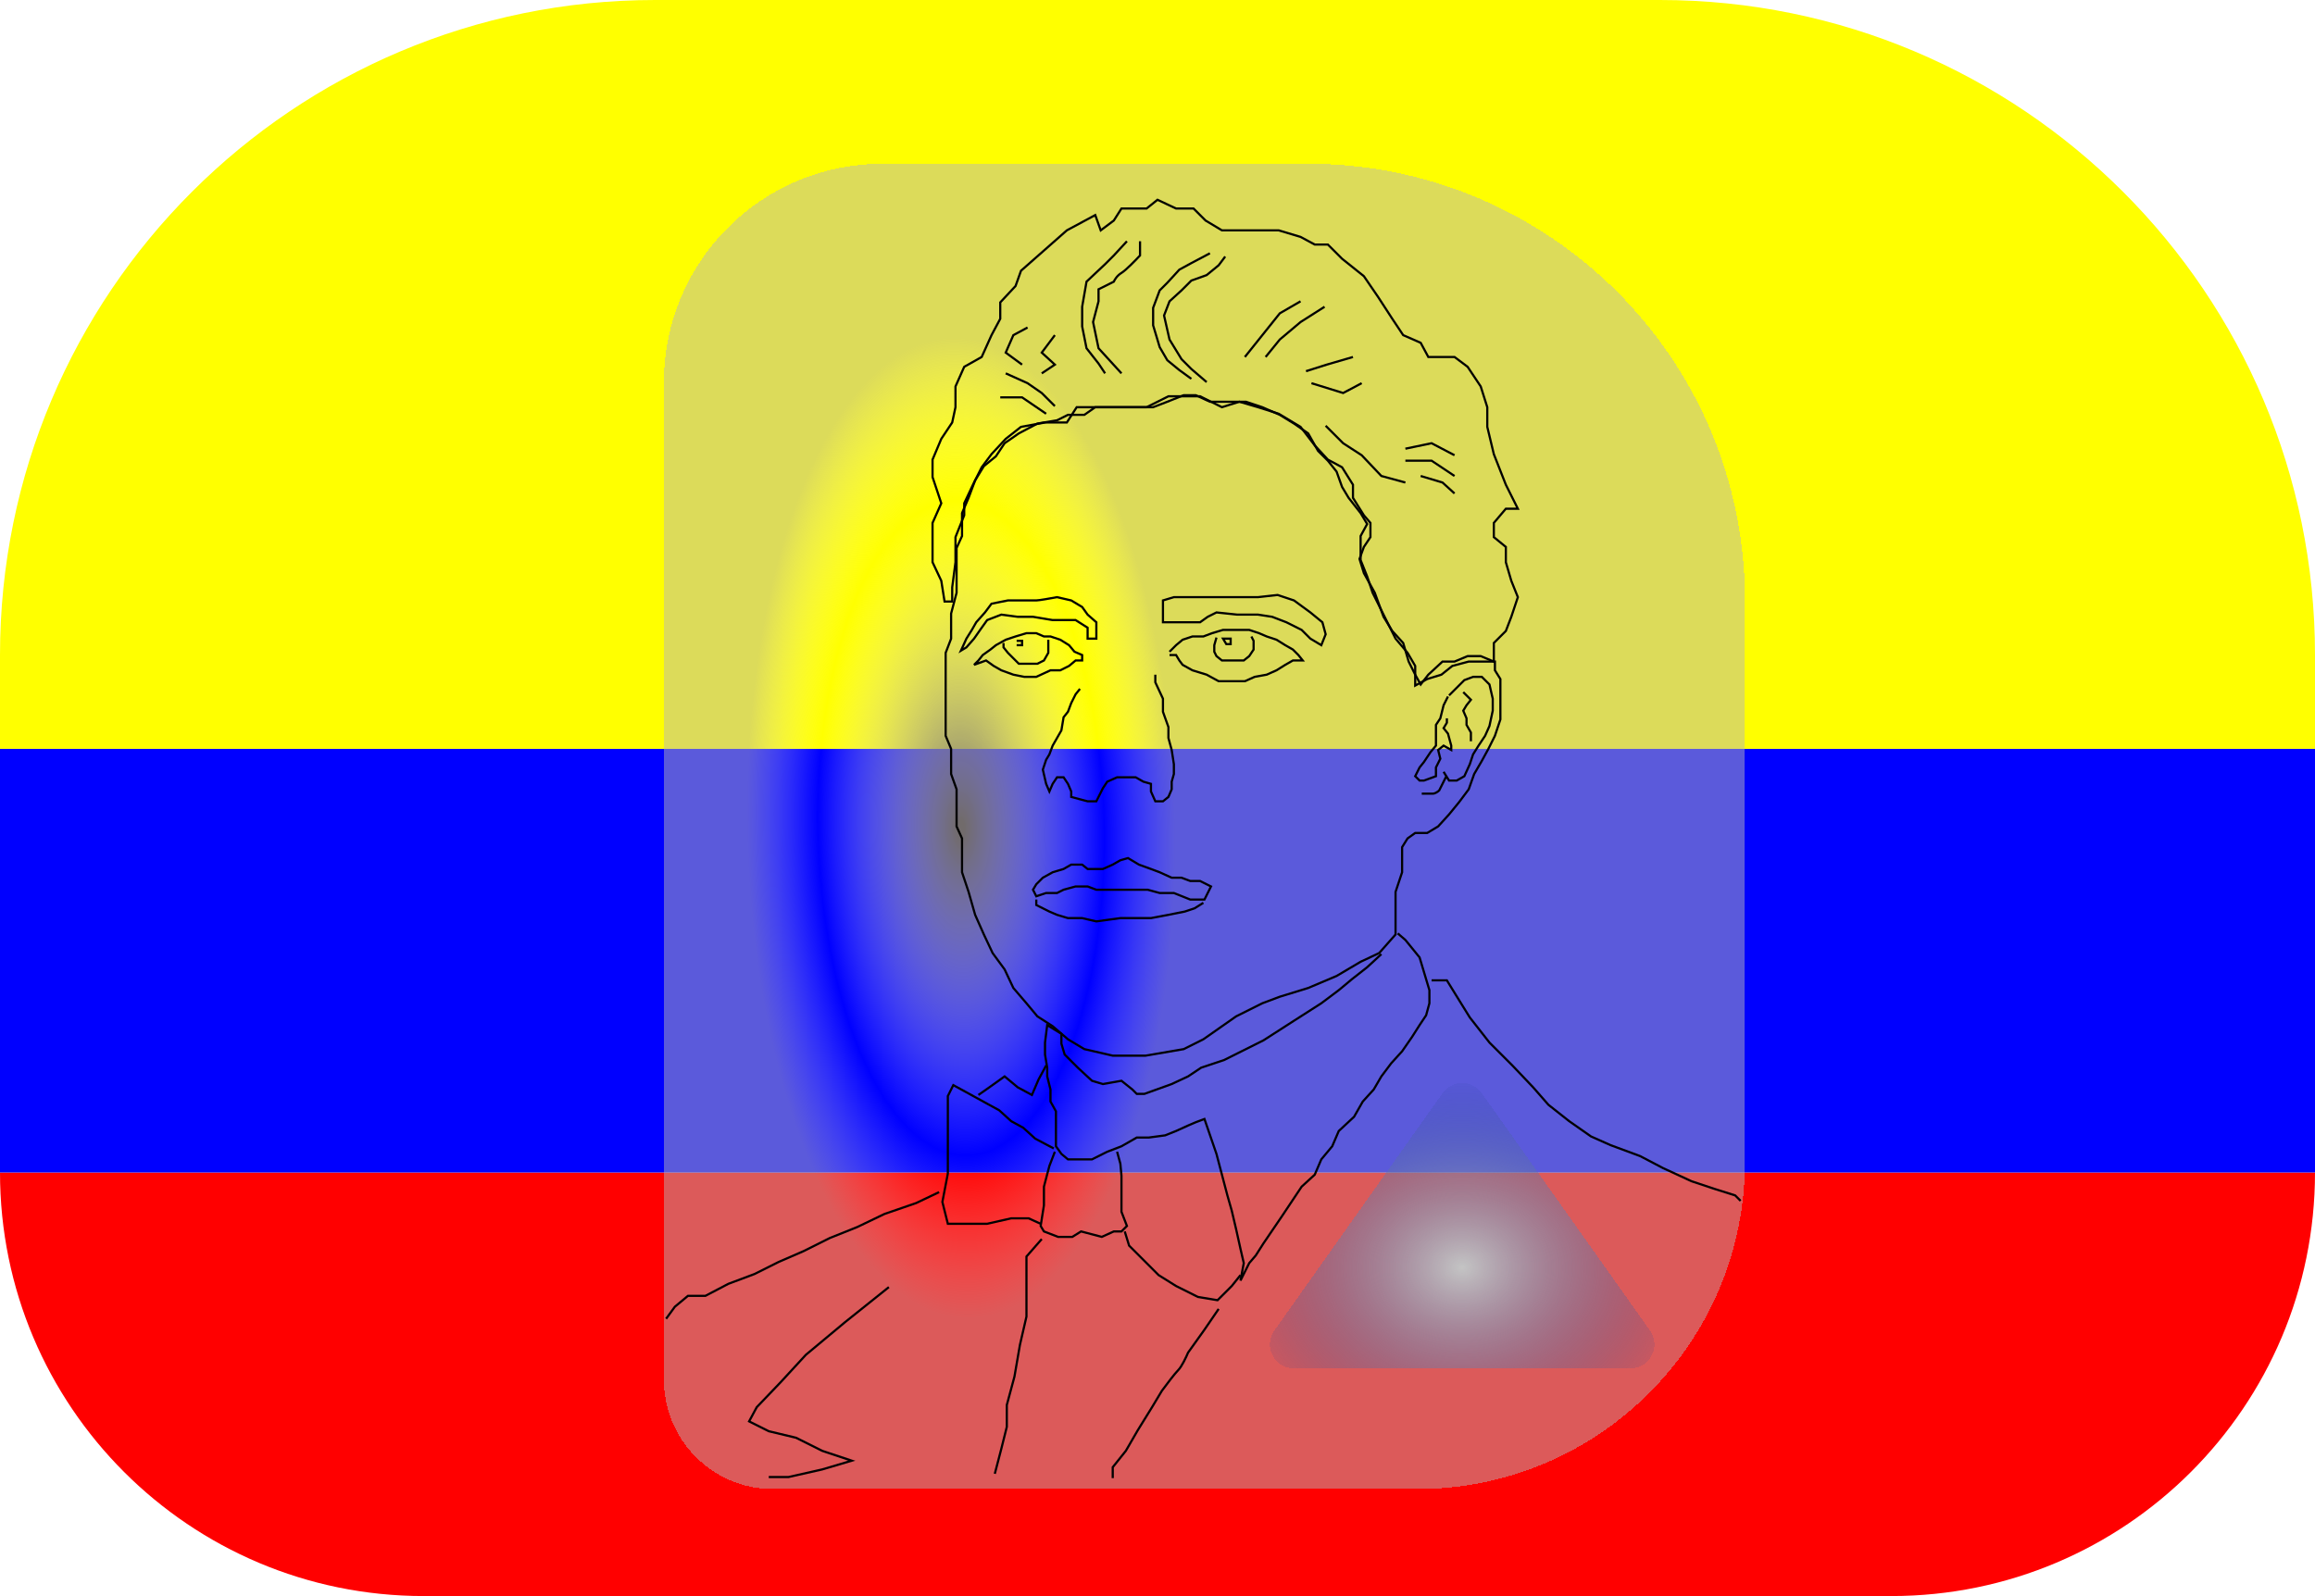 <svg width="1060" height="731" viewBox="0 0 1060 731" fill="none" xmlns="http://www.w3.org/2000/svg">
<path d="M0 300C0 134.315 134.315 0 300 0H760C925.685 0 1060 134.315 1060 300V343H0V300Z" fill="#FFFF00"/>
<path d="M0 537H1060V537C1060 644.143 973.143 731 866 731H194C86.857 731 0 644.143 0 537V537Z" fill="#FF0000"/>
<rect y="343" width="1060" height="194" fill="#0000FF"/>
<g filter="url(#filter0_d_411_10)">
<path d="M304 171C304 115.772 348.772 71 404 71H599C709.457 71 799 160.543 799 271V528C799 610.843 731.843 678 649 678H354C326.386 678 304 655.614 304 628V171Z" fill="url(#paint0_angular_411_10)" shape-rendering="crispEdges"/>
</g>
<g filter="url(#filter1_d_411_10)">
<path d="M660.524 496.67C664.908 490.482 674.092 490.482 678.476 496.67L755.497 605.391C760.657 612.676 755.448 622.75 746.521 622.75H592.479C583.552 622.75 578.343 612.676 583.503 605.391L660.524 496.67Z" fill="url(#paint1_diamond_411_10)" shape-rendering="crispEdges"/>
</g>
<path d="M479 189.5L468 182H458M483 186L477 180L470.5 175.5L460.5 171M468 167L460.5 161.5L464 153.5L470.5 150M477 171L483 167L477 161.5L483 153.5M600.5 175.5L615 180L623.5 175.5M607 195L615 203L623.5 208.5L632.5 218L643.5 221M650.5 218L660.5 221L666 226M643.5 211H655.5L666 218M643.5 205.5L655.5 203L666 208.5" stroke="black"/>
<path d="M598 170L607.5 167L619.5 163.5" stroke="black"/>
<path d="M513.5 171L503 159.5L500.5 147.5L503 138V132.5L510 129C510.333 128.167 511.5 126.2 513.5 125C515.5 123.8 520 119.167 522 117V110.5M506 171L503 166.5L497.5 159.5L495.5 149.5V140.5L497.5 129L506 121L510 117L516 110.5M570 163.5L586 143.5L595.5 138M579.5 163.5L586 155.5L595.5 147.5L606.5 140.5" stroke="black"/>
<path d="M407 589.5L387 605.5L369 620.5L357.5 633L346.5 644.5L343 651L352 655.5L364.5 658.5L376.5 664.5L390 669L376.5 673L361 676.5H352" stroke="black"/>
<path d="M477 567.5L470 575.5V587V603L467 616L464.5 630.5L461 643.5V653.5L458.5 663.5L455.5 675" stroke="black"/>
<path d="M430 546L419.5 551L405 556L392.5 562L380 567L368 573L356.5 578L345.5 583.5L333.5 588L323 593.5H315L309 598.5L305 604" stroke="black"/>
<path d="M558 599.5L551.5 609L544 619.5C543.167 621.5 541.1 625.9 539.5 627.5C537.9 629.1 533.833 634.5 532 637L527.5 644.5L521 655L515.5 664.5L509.5 672V677" stroke="black"/>
<path d="M655.5 449H662.5L666.5 455.5L673 466L682 477.5L692.5 488L702 498L709 506L718.5 513.5L728.5 520.5L737.5 524.5L751 529.5L761.5 535L774.5 541L785 544.5L794.5 547.5L797 550" stroke="black"/>
<path d="M448 501.5L453 498L460 493L466 498L472.5 501.5L475.5 494.5L479 488" stroke="black"/>
<path d="M476.5 560.5L471 558H463L452 560.5H442H434L431.5 550.5L434 537.5V529V518.5V511V502L436.5 497L442 500L452 505.5L457.5 508.5L463 513.5L468.5 516.5L474 521.5L482.5 526" stroke="black"/>
<path d="M515 564L517 570.5L524 577.5L530.5 584L538.5 589L548.5 594L557.5 595.5L564 589L568 584" stroke="black"/>
<path d="M483 527.5L480.5 534L478 543.5V552L476.5 561.5L478 564L484.5 566.5H491L495 564L504.5 566.5L510 564H513.5L516 561.5L513.5 555V547V538.5L513 533L511.5 527.5" stroke="black"/>
<path d="M632.5 437L626 443L619 448.5L613 453.5L605 459.5L592.5 467.5L578.5 476.5L560.5 485.5L550 489L544 493L536.5 496.5L524 501H520.5L518.5 499L513.5 495L505 496.5L500 495L493.5 489L487.5 483L486 478V473.5L479.5 469.5L478.5 477.5V483L479.5 489V493L481 499V504.5L483.5 509V515.5V521V525L486 528.5L489 531H493.5H500L507 527.5L513.5 525L520.5 521H526L533.5 520L538.5 518L544 515.5L547.5 514L551.5 512.5L557 528.5L559.5 538L562 547.5L564 554.5L566 563L568 572L569.5 578.5L568 586.5L572 578.5L575 575L578.5 569.5L587 557L596 543.5L602 538L605 531L610 525L613 518L620 511.5L624 504.5L629 499L632.5 493L637 487L642 481.5L646.5 475L650 469.5L653 465L654.5 459.5V453.5L650 438.5L643.5 430.5L640 427.5" stroke="black"/>
<path d="M673.5 339.5V335.5L671.5 332V329L670 325.5L671.5 323L673.5 320.5L671.5 318.5L670 317" stroke="black"/>
<path d="M663.5 318.5L667 315L670.5 311.5L674.5 310H678.5L682 313.5L683.5 320V325.5L682 332.5L680 337L677 341.5L674.5 345.5L673 350L670.5 355.5L667 357.5H663.5L662.25 355.5M661 353.5L662.25 355.5M662.25 355.5L659 362C658.5 362.5 657.2 363.5 656 363.5C654.8 363.5 652.167 363.5 651 363.5" stroke="black"/>
<path d="M663 319L661 323L659.5 329L657.5 332V336V341.5L655 344.5L652 349L650 351.5L648 355.5L650 357.5H652L657.5 355.5V351.5L659.5 347.5L658.5 343.5L661 341.5L664.5 343.5V341.5L663 336L661 333.5L662.5 331V329" stroke="black"/>
<path d="M494.5 315.5L492.5 318L490.5 322L489 326L487 328.5L486 334.5L484 338L482 341.5L480.5 345.5L479 348L477.5 352.5L479 359L480.5 362.5L482 359L484 356H487L489 359L490.5 362.5V365L498 367H502L505 361L507 358L511.5 356H516H520L523.5 358L527 359V362.5L529 367H532.5L535 365L536.5 361.5V358L537.5 354.5V350L536.5 343.5L535 338V333L532.5 326V320L529 312.5V309M474.5 412V414.5L480.5 417.5L484 419L489 420.5H495.5L502 422L513 420.5H520H527L535 419L542.5 417.5L547 416L551 413.5M498 287.5L492.5 284H482L473 282.5H466L458.5 281.5L452 284L449.5 287.5L446 292.5L442.5 296.5L440 298L442.5 292.5L445 288.5L447 285L451 280.5L454 276.5L461.5 275H468C469.667 275 473.3 275 474.5 275C475.7 275 481.333 274 484 273.5L490.5 275L495.5 278L498 281.5L502 285V288.5V292.5H498V287.5ZM532.5 285V280.5V275L537.5 273.5H547H555.5H565H576L585 272.5L592.5 275L600 280.5L605.5 285L607 290.5L605 295.5L600 292.5L596 288.5L589 285L582.5 282.5L576 281.5H566.5L557 280.5L553 282.5L549.5 285H545H537.5H532.5ZM473 407.5L474.5 405L477.5 402L482 399.5L487 398L490.5 396H495.5L498 398H502H505L509.5 396L513 394L516.5 393L521.5 396L527 398L531 399.5L536.5 402H541L545 403.5H549.5L554.5 406L553 409L551.5 412H549.5H545L537.5 409H531L525.5 407.5H520H514.5H509.5H502L498 406H492.5L487 407.5L484 409H479L474.5 410.5L473 407.5Z" stroke="black"/>
<path d="M563.5 295H561.5L560 292.5H561.5H563.5V295Z" stroke="black"/>
<path d="M557 292L556 295.5V298.5L557 300.5L559.5 302.5H562.5H566H569.5L572 300.5L574 297.5V295.5V293.5L573 291.5" stroke="black"/>
<path d="M465.5 295.5H468V293.5H465.5" stroke="black"/>
<path d="M480 293V299L478 302.5L475 304H470.5H466.5L463.5 301L461.5 299L459.5 296.5V294.5" stroke="black"/>
<path d="M535.5 298.5L538.5 295.5L541.5 293L546 291.5H551L555 290L560 288.5H564.5H568H572L576.5 290L580 291.5L584.5 293L588.5 295.5L592 297.5L594.5 300L596.5 302.5H594.5H592L588.5 304.5L584.5 307L580 309L574.5 310L570 312H563.5H558L552.5 309L546 307L541.5 304.5L540 302.5L538.5 300H535.5M489.5 295.5L485.5 293L481 291.5H478L474.5 290H470L465 291.5L460.5 293L456 295.5L453.5 297.5L450 300L448 302.5L446 304.5L451.5 302.5L455 305L458.5 307L464 309L469 310H474.5L481 307H485.5L489.5 305L492.5 302.5H495.5V300L492 298.5L489.5 295.5Z" stroke="black"/>
<path d="M433 311V299L435.5 292.5V286.5V281L438 271.5V264V256.5V251L440.5 245.5V235L443.5 228L446.5 220L450.5 213.5L456 209L460 203L466.5 198.5L475 194L484 192.5L489 190H496.5L501.5 186.5H509.5H514H521.5H528L534.5 184L542 181H547.5L554 184H561.5H570.5L578 186.5L586 190L592.5 194L599 198.5L603.5 206.5L608 211L612 216L614.5 223L617.5 228L623 235L626 240L623 245.5V251V256.5L626 264L628.5 271.5L631.5 277.5L639 292.5L644.5 299L648 305V314L653.5 311L660 309L665 305L672.5 303H678.5H684.5V307L687 311V317.5V324V329.5L684.5 337L681.5 343L678.5 348.5L675 354.5L672.5 361.5L668 367.5L663.5 373L658.5 378.5L653.5 381.5H648L644.5 384L642 388V399.5L639 408.5V419V428L631.5 436.5L623 440.5L612 447L599 452.5L586 456.5L578 459.5L566 465.5L551 476L542 480.5L524.5 483.5H509.5L496.5 480.5L489 476L482 470L475 465.5L470 459.5L464 452.5L460 444L454.5 436.5L450.5 428L446.5 419L443.5 408.5L440.5 399.5V392V384L438 378.5V373V367.5V361.5L435.5 354.5V348.5V343L433 337V324V311Z" stroke="black"/>
<path d="M684 294.5V303L678 300.5H672L666 303H660.5L654 309L650.5 313.5L648 309L645 303L642.5 294.5L637.5 289L633.5 282.5L629.5 271.5L624.5 262.5L622.5 256L624.5 250.5L627.5 246V239.5L624.5 236L619.5 228V222L614.5 214L608 210.5L602 204L595.5 195.5L585.5 189.5L576 186.5L567.5 184L559.5 186.5L549.5 181.5H542H535L525 186.5H513.5H501.5H493L488.5 193.5H478.5L467.5 195.5L460.5 201L454 208L449.5 214L445.5 222L441.5 230.5V236L437.5 246V257.5L436 269V275.5H432.5L431 266L427 257.5V250.5V239.5L431 230.5L427 218.5V210.5L431 201L436 193.5L437.5 186.5V177L441.5 168L449.5 163.5L454 153.5L458 146V138.5L465 131L467.5 124L488.5 105.5L501.5 98.5L504 105.5L510 101L513.5 95.5H525L530 91.5L538.5 95.5H546.5L552 101L559.5 105.5H567.5H576H585.5L595.5 108.5L602 112H608L614.5 118.5L624.5 126.5L631 136L637.5 146L642.5 153.5L650.5 157L654 163.5H666L672 168L678 177L681 186.5V195.5L684 208L689.5 222L695 233H689.5L684 239.5V246L689.5 250.5V257.5L692 266L695 273.5L692 282.5L689.5 289L684 294.5Z" stroke="black"/>
<path d="M545.5 173.5L540 169.5L534.5 165L531 159L528 149V141L531 133L534.5 129.5L540 123.5L545.5 120.5L554 116" stroke="black"/>
<path d="M552.5 175L545.5 169L541 164.5L535.5 155.5L533 144.5L535.5 138L541 133L545.5 128.5L552.5 126L558 121.5L561 117.5" stroke="black"/>
<defs>
<filter id="filter0_d_411_10" x="300" y="71" width="503" height="615" filterUnits="userSpaceOnUse" color-interpolation-filters="sRGB">
<feFlood flood-opacity="0" result="BackgroundImageFix"/>
<feColorMatrix in="SourceAlpha" type="matrix" values="0 0 0 0 0 0 0 0 0 0 0 0 0 0 0 0 0 0 127 0" result="hardAlpha"/>
<feOffset dy="4"/>
<feGaussianBlur stdDeviation="2"/>
<feComposite in2="hardAlpha" operator="out"/>
<feColorMatrix type="matrix" values="0 0 0 0 0 0 0 0 0 0 0 0 0 0 0 0 0 0 0.25 0"/>
<feBlend mode="normal" in2="BackgroundImageFix" result="effect1_dropShadow_411_10"/>
<feBlend mode="normal" in="SourceGraphic" in2="effect1_dropShadow_411_10" result="shape"/>
</filter>
<filter id="filter1_d_411_10" x="561.46" y="476.029" width="216.08" height="170.721" filterUnits="userSpaceOnUse" color-interpolation-filters="sRGB">
<feFlood flood-opacity="0" result="BackgroundImageFix"/>
<feColorMatrix in="SourceAlpha" type="matrix" values="0 0 0 0 0 0 0 0 0 0 0 0 0 0 0 0 0 0 127 0" result="hardAlpha"/>
<feOffset dy="4"/>
<feGaussianBlur stdDeviation="10"/>
<feComposite in2="hardAlpha" operator="out"/>
<feColorMatrix type="matrix" values="0 0 0 0 0 0 0 0 0 0 0 0 0 0 0 0 0 0 0.25 0"/>
<feBlend mode="normal" in2="BackgroundImageFix" result="effect1_dropShadow_411_10"/>
<feBlend mode="normal" in="SourceGraphic" in2="effect1_dropShadow_411_10" result="shape"/>
</filter>
<radialGradient id="paint0_angular_411_10" cx="0" cy="0" r="1" gradientUnits="userSpaceOnUse" gradientTransform="translate(440 375) rotate(178.903) scale(130.524 299.947)">
<stop offset="0.011" stop-color="#716B6B"/>
<stop offset="0.502" stop-color="white" stop-opacity="0"/>
<stop offset="0.751" stop-color="#B9B6B6" stop-opacity="0.493"/>
</radialGradient>
<radialGradient id="paint1_diamond_411_10" cx="0" cy="0" r="1" gradientUnits="userSpaceOnUse" gradientTransform="translate(669.5 576.5) rotate(90) scale(92.5 113.5)">
<stop stop-color="#C4C4C4"/>
<stop offset="1" stop-color="#13368F" stop-opacity="0"/>
</radialGradient>
</defs>
</svg>
